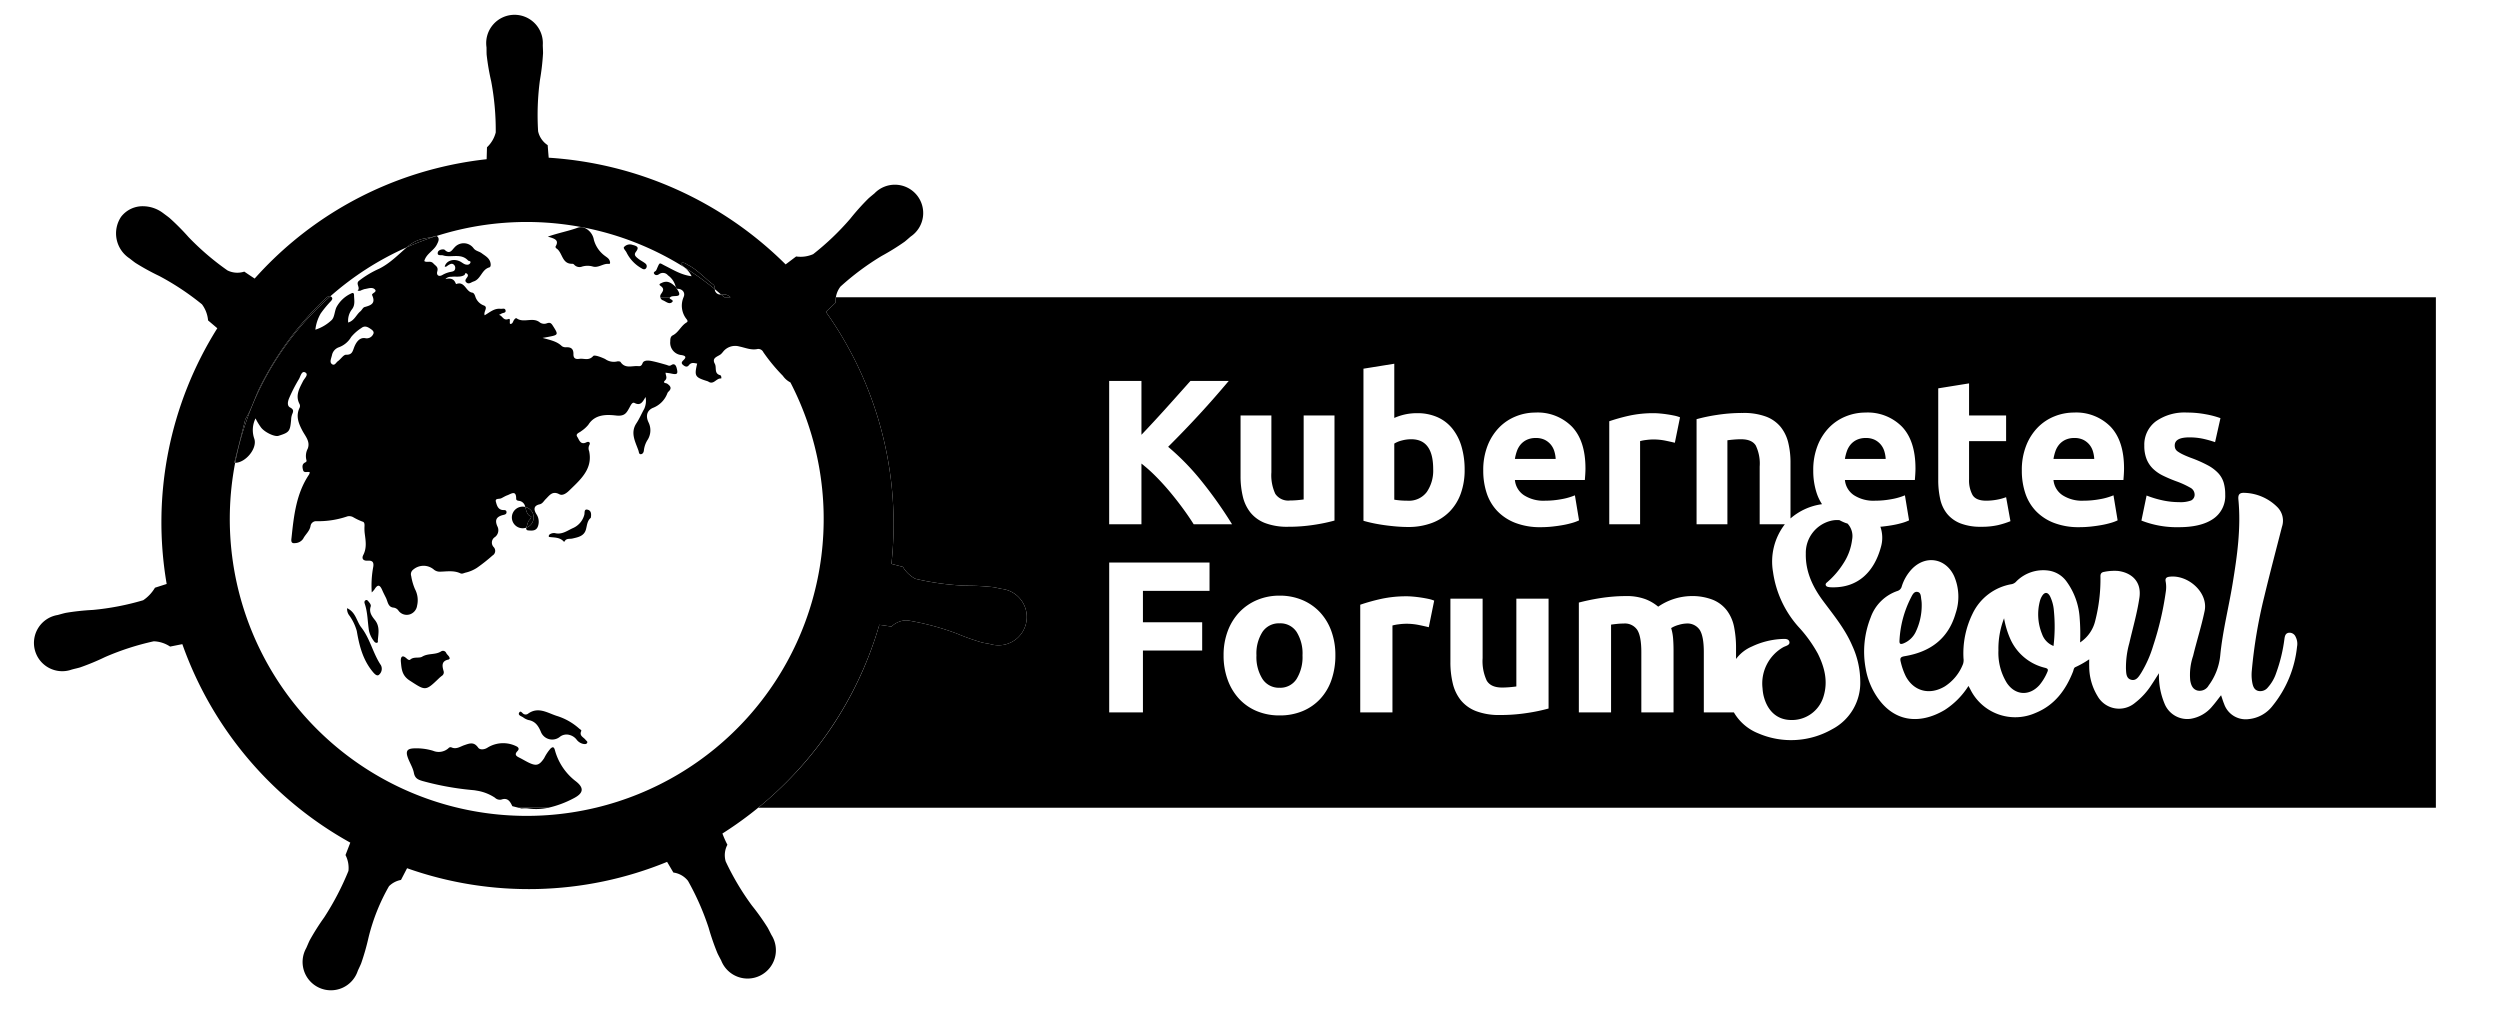 <svg id="Layer_1" data-name="Layer 1" xmlns="http://www.w3.org/2000/svg" viewBox="0 0 590 240"><title>kubernetes-forum-seoul-black</title><path d="M81.915,143.532c2.074.964,2.221,3.091,3.334,4.514,2.113,2.701,2.757,6.151,4.656,8.96a1.845,1.845,0,0,1-.427,2.206c-.475.498-1.099-.171-1.522-.685-2.308-2.799-3.157-6.087-3.753-9.604a11.628,11.628,0,0,0-1.698-3.579A2.548,2.548,0,0,1,81.915,143.532Z"/><path d="M89.161,151.239c.072.224-.014.456-.245.471a.7.7,0,0,1-.537-.237,6.414,6.414,0,0,1-1.289-2.555c-.358-2.156-.299-4.377-1.023-6.476-.11-.318-.082-.678.286-.815.296-.111.474.162.645.366.281.336.618.758.486,1.146-.454,1.334.305,2.327.994,3.189C89.713,147.874,89.285,149.553,89.161,151.239Z"/><path d="M332.225,118.166a5.228,5.228,0,0,0,4.492-2.051,8.917,8.917,0,0,0,1.514-5.42v0q0-7.032-5.176-7.032a8.598,8.598,0,0,0-2.222.293,6.339,6.339,0,0,0-1.783.733v13.233q.537.098,1.367.171Q331.248,118.166,332.225,118.166Z"/><path d="M444.704,106.495a4.532,4.532,0,0,0-.83-1.563,4.432,4.432,0,0,0-1.416-1.123,4.614,4.614,0,0,0-2.124-.44,4.891,4.891,0,0,0-2.1.415,4.344,4.344,0,0,0-1.465,1.099,4.934,4.934,0,0,0-.903,1.587,10.414,10.414,0,0,0-.464,1.831h9.62A7.624,7.624,0,0,0,444.704,106.495Z"/><path d="M366.82,106.495a4.509,4.509,0,0,0-.829-1.563,4.433,4.433,0,0,0-1.416-1.123,4.616,4.616,0,0,0-2.125-.44,4.889,4.889,0,0,0-2.099.415,4.332,4.332,0,0,0-1.465,1.099,4.934,4.934,0,0,0-.903,1.587,10.414,10.414,0,0,0-.464,1.831h9.62A7.502,7.502,0,0,0,366.82,106.495Z"/><path d="M481.308,161.679a12.193,12.193,0,0,0,1.844-3.041c.334-.709.067-.884-.586-1.049a12.006,12.006,0,0,1-8.078-6.675,20.751,20.751,0,0,1-1.527-5.003,19.977,19.977,0,0,0-1.333,7.618,13.508,13.508,0,0,0,1.983,7.642C475.588,164.128,478.929,164.332,481.308,161.679Z"/><path d="M448.278,151.167c-.058.83.256.932.908.689a5.458,5.458,0,0,0,2.853-2.582,14.496,14.496,0,0,0,1.485-6.438,7.862,7.862,0,0,0-.072-1.186c-.149-.735-.02-1.795-.924-1.96-.873-.16-1.248.798-1.6,1.469A24.925,24.925,0,0,0,448.278,151.167Z"/><path d="M484.631,152.451v0a38.327,38.327,0,0,0,.089-8.279,9.468,9.468,0,0,0-.898-3.426c-.558-1.062-1.297-1.08-1.914-.06a4.249,4.249,0,0,0-.48,1.123,12.305,12.305,0,0,0,.495,7.828A4.674,4.674,0,0,0,484.631,152.451Z"/><path d="M493.925,106.495a4.531,4.531,0,0,0-.83-1.563,4.432,4.432,0,0,0-1.416-1.123,4.614,4.614,0,0,0-2.124-.44,4.891,4.891,0,0,0-2.1.415,4.344,4.344,0,0,0-1.465,1.099,4.935,4.935,0,0,0-.903,1.587,10.416,10.416,0,0,0-.464,1.831H494.242A7.623,7.623,0,0,0,493.925,106.495Z"/><path d="M301.982,162.311a4.554,4.554,0,0,0,4.006-2.067,9.813,9.813,0,0,0,1.404-5.588,9.564,9.564,0,0,0-1.404-5.537,4.59,4.59,0,0,0-4.006-2.015,4.653,4.653,0,0,0-4.031,2.015,9.426,9.426,0,0,0-1.429,5.537,9.67,9.67,0,0,0,1.429,5.588A4.615,4.615,0,0,0,301.982,162.311Z"/><path d="M194.915,73.602a86.429,86.429,0,0,1,15.462,59.47l2.706.709a7.478,7.478,0,0,0,2.945,2.809,62.203,62.203,0,0,0,11.979,1.635,56.159,56.159,0,0,1,6.388.342c.559.087,1.375.289,1.946.405a6.676,6.676,0,0,1,1.211.242h-0a6.676,6.676,0,0,1-3.82,12.795l-.095-.012c-.044-.01-.086-.029-.132-.041-.555-.106-1.243-.208-1.727-.321a55.364,55.364,0,0,1-6.03-2.143,62.221,62.221,0,0,0-11.688-3.098,5.26,5.26,0,0,0-3.681,1.482c-.49-.086-1.995-.307-2.859-.421A86.544,86.544,0,0,1,178.942,190.619H574.867V70.151H197.267a5.227,5.227,0,0,0-.054,1.274C196.855,71.773,195.585,72.96,194.915,73.602Zm90.534,65.847H269.732v7.399H283.714v6.685h-13.982v14.594H261.771V132.765h23.678Zm231.401-24.385a20.597,20.597,0,0,0-3.272-1.489,33.141,33.141,0,0,1-3.101-1.318,9.099,9.099,0,0,1-2.368-1.636,6.61,6.61,0,0,1-1.514-2.271,8.389,8.389,0,0,1-.537-3.174,6.862,6.862,0,0,1,2.686-5.713,11.683,11.683,0,0,1,7.374-2.099,23.713,23.713,0,0,1,4.492.415,21.026,21.026,0,0,1,3.418.904l-1.269,5.664a26.758,26.758,0,0,0-2.76-.781,15.001,15.001,0,0,0-3.344-.342q-3.419,0-3.418,1.904a1.96,1.96,0,0,0,.147.781,1.66,1.66,0,0,0,.586.659,8.135,8.135,0,0,0,1.197.687q.756.37,1.928.812a29.989,29.989,0,0,1,3.955,1.748,9.475,9.475,0,0,1,2.466,1.86,5.758,5.758,0,0,1,1.269,2.217,9.819,9.819,0,0,1,.366,2.825,6.511,6.511,0,0,1-2.856,5.75q-2.856,1.948-8.081,1.948a22.768,22.768,0,0,1-8.839-1.562l1.221-5.909a23.808,23.808,0,0,0,3.809,1.147,18.485,18.485,0,0,0,3.859.415,7.253,7.253,0,0,0,2.831-.391,1.509,1.509,0,0,0,.83-1.513A1.857,1.857,0,0,0,516.85,115.065Zm-38.648-9.961a12.792,12.792,0,0,1,2.759-4.273,11.47,11.47,0,0,1,3.93-2.588,12.313,12.313,0,0,1,4.566-.879,11.353,11.353,0,0,1,8.643,3.344q3.173,3.346,3.174,9.839c0,.423-.018.888-.049,1.392q-.049.757-.098,1.343H484.622a4.836,4.836,0,0,0,2.1,3.565,8.439,8.439,0,0,0,4.98,1.318,21.057,21.057,0,0,0,3.931-.366,14.8,14.8,0,0,0,3.15-.903l.976,5.908a9.939,9.939,0,0,1-1.562.586,20.834,20.834,0,0,1-2.174.513q-1.197.218-2.563.366a25.614,25.614,0,0,1-2.735.145,16.18,16.18,0,0,1-6.03-1.025,11.742,11.742,0,0,1-4.249-2.807,11.144,11.144,0,0,1-2.49-4.224,16.738,16.738,0,0,1-.805-5.274A15.682,15.682,0,0,1,478.201,105.104Zm-20.778-13.453,7.276-1.172v7.568h8.741v6.055h-8.741v9.033a7.185,7.185,0,0,0,.805,3.662q.805,1.368,3.248,1.367A13.94,13.94,0,0,0,471.17,117.946a12.459,12.459,0,0,0,2.271-.61l1.025,5.664a20.542,20.542,0,0,1-2.929.927,17.123,17.123,0,0,1-3.955.39,13.024,13.024,0,0,1-4.932-.805,7.728,7.728,0,0,1-3.125-2.245,8.351,8.351,0,0,1-1.636-3.492,20.576,20.576,0,0,1-.464-4.541Zm3.745,44.303a12.261,12.261,0,0,1,.356,8.798c-1.723,6.01-6.005,9.095-11.961,10.098-.967.163-1.246.395-.986,1.374a15.795,15.795,0,0,0,1.175,3.358c1.884,3.577,5.651,4.556,9.248,2.394a11.006,11.006,0,0,0,4.276-5.277,3.002,3.002,0,0,0,.106-1.334,21.254,21.254,0,0,1,2.133-10.511,12.534,12.534,0,0,1,9.278-6.999,2.056,2.056,0,0,0,1.114-.699,8.962,8.962,0,0,1,7.453-2.509,6.341,6.341,0,0,1,4.407,2.675,16.312,16.312,0,0,1,3.036,8.595,46.977,46.977,0,0,1,.099,5.699,8.478,8.478,0,0,0,3.577-5.135,39.617,39.617,0,0,0,1.228-10.372c-.037-.737.241-1.059.919-1.158a12.077,12.077,0,0,1,3.186-.211c2.971.35,5.683,2.293,5.088,6.332-.534,3.626-1.557,7.136-2.378,10.695a21.222,21.222,0,0,0-.796,6.086c.062.995.027,2.266,1.245,2.577,1.199.305,1.804-.788,2.353-1.634a27.583,27.583,0,0,0,2.828-6.402,72.681,72.681,0,0,0,2.968-12.69,7.22,7.22,0,0,0-.022-2.453c-.142-.719.125-1.045.872-1.14,4.379-.559,9.232,3.715,8.322,8.079-.748,3.588-1.865,7.059-2.721,10.605a13.908,13.908,0,0,0-.672,5.827c.193,1.058.554,2.037,1.702,2.349a2.418,2.418,0,0,0,2.637-1.196,14.233,14.233,0,0,0,2.745-7.154c.562-5.696,1.986-11.238,2.911-16.869,1.082-6.582,2.013-13.17,1.364-19.862-.117-1.21.296-1.637,1.473-1.576a11.434,11.434,0,0,1,7.719,3.361A4.531,4.531,0,0,1,538.535,124.354c-1.401,5.488-2.853,10.964-4.174,16.471a115.709,115.709,0,0,0-2.939,17.479,10.186,10.186,0,0,0,.123,2.824c.16.809.413,1.64,1.338,1.913a2.248,2.248,0,0,0,2.322-.793,9.641,9.641,0,0,0,1.962-3.388,37.233,37.233,0,0,0,1.966-8.122c.098-.647.235-1.262.971-1.4a1.56,1.56,0,0,1,1.679.988,3.552,3.552,0,0,1,.319,2.285,26.455,26.455,0,0,1-5.742,13.924,8.082,8.082,0,0,1-5.651,3.17,5.376,5.376,0,0,1-5.825-3.593c-.264-.627-.451-1.285-.711-2.038-.712.902-1.327,1.761-2.022,2.548a8.283,8.283,0,0,1-5.213,3.021,5.779,5.779,0,0,1-6.122-3.626,17.197,17.197,0,0,1-1.3-7.142c-.673,1.048-1.193,1.894-1.749,2.717a16.809,16.809,0,0,1-3.884,4.263,5.831,5.831,0,0,1-8.857-1.571,13.471,13.471,0,0,1-1.97-7.029c-.024-.491-.003-.984-.003-1.656a22.063,22.063,0,0,1-3.265,1.844c-.391.159-.406.685-.556,1.062-1.724,4.36-4.344,7.923-8.846,9.747a11.812,11.812,0,0,1-15.413-5.615c-.113-.213-.233-.424-.414-.754a18.352,18.352,0,0,1-5.634,5.685c-5.896,3.491-12.297,3-16.418-3.845a17.208,17.208,0,0,1-2.21-5.973,21.8,21.8,0,0,1,1.167-11.99,10.187,10.187,0,0,1,6.346-6.295,1.493,1.493,0,0,0,1.011-1.1,10.56,10.56,0,0,1,2.33-4.018C454.392,130.918,459.178,131.674,461.169,135.954ZM379.785,99.415a43.911,43.911,0,0,1,4.614-1.294,26.624,26.624,0,0,1,5.934-.61q.585,0,1.416.073.828.073,1.66.195.83.122,1.66.293a7.894,7.894,0,0,1,1.416.415l-1.221,6.006q-.977-.244-2.294-.513a14.261,14.261,0,0,0-2.833-.268,13.214,13.214,0,0,0-1.636.122,9.599,9.599,0,0,0-1.44.268v19.63h-7.276Zm-2.152,41.745q1.455-.229,2.986-.357,1.531-.127,3.01-.128a12.661,12.661,0,0,1,4.72.74,10.665,10.665,0,0,1,2.986,1.76,14.222,14.222,0,0,1,7.655-2.501,13.407,13.407,0,0,1,5.281.893,7.959,7.959,0,0,1,3.291,2.526,9.565,9.565,0,0,1,1.684,3.878,25.063,25.063,0,0,1,.459,5.001v2.547a9.116,9.116,0,0,1,3.752-2.945,18.498,18.498,0,0,1,6.875-1.764c.705-.018,1.738-.185,1.956.626.216.808-.806.98-1.392,1.279a9.848,9.848,0,0,0-4.935,9.739,10.78,10.78,0,0,0,.211,1.585c.838,3.653,3.136,5.779,6.322,5.876a7.774,7.774,0,0,0,7.854-5.533c1.111-3.575.258-6.896-1.332-10.109a31.598,31.598,0,0,0-4.607-6.373,24.554,24.554,0,0,1-5.971-12.889,14.417,14.417,0,0,1,2.783-11.278H415.284v-13.624a9.808,9.808,0,0,0-.928-4.981q-.928-1.465-3.466-1.465-.783,0-1.661.073-.879.073-1.562.171v19.825h-7.276l0-24.806a40.622,40.622,0,0,1,4.784-1.001,39.332,39.332,0,0,1,6.153-.464,14.991,14.991,0,0,1,5.444.855,8.192,8.192,0,0,1,3.443,2.417,9.448,9.448,0,0,1,1.806,3.711,19.775,19.775,0,0,1,.537,4.785v13.127a14.224,14.224,0,0,1,7.439-3.367,11.127,11.127,0,0,1-1.263-2.631,16.738,16.738,0,0,1-.805-5.274,15.682,15.682,0,0,1,1.05-5.982A12.793,12.793,0,0,1,431.739,100.831a11.471,11.471,0,0,1,3.93-2.588,12.313,12.313,0,0,1,4.566-.879,11.353,11.353,0,0,1,8.643,3.344q3.172,3.346,3.174,9.839c0,.423-.018.888-.049,1.392q-.049.757-.098,1.343H435.401a4.836,4.836,0,0,0,2.1,3.565,8.439,8.439,0,0,0,4.98,1.318,21.057,21.057,0,0,0,3.931-.366,14.799,14.799,0,0,0,3.15-.903l.976,5.908a9.938,9.938,0,0,1-1.562.586,20.826,20.826,0,0,1-2.174.513q-1.197.218-2.563.366c-.157.017-.314.024-.471.038a7.844,7.844,0,0,1,.118,4.828c-1.606,5.866-5.426,9.569-11.429,9.47a5.078,5.078,0,0,1-.738-.039c-.319-.052-.691-.092-.827-.434-.153-.383.181-.6.419-.812a19.621,19.621,0,0,0,3.683-4.287,13.143,13.143,0,0,0,2.111-5.723,4.331,4.331,0,0,0-1.08-3.743c-.183-.061-.369-.109-.55-.177a11.722,11.722,0,0,1-1.358-.632,6.08,6.08,0,0,0-2.08.164,7.783,7.783,0,0,0-5.866,7.732c-.094,4.279,1.652,7.913,4.127,11.23,2.505,3.359,5.167,6.602,6.836,10.503a20.405,20.405,0,0,1,1.886,8.344,12.358,12.358,0,0,1-6.602,11.35,19.545,19.545,0,0,1-17.471.988,11.628,11.628,0,0,1-5.749-4.943h-7.097V153.891q0-3.674-.945-5.205a3.501,3.501,0,0,0-3.24-1.53,6.843,6.843,0,0,0-1.71.306,6.635,6.635,0,0,0-1.811.766,11.655,11.655,0,0,1,.459,2.475q.101,1.3.102,2.781v14.645H387.354V153.891q0-3.674-.944-5.205a3.502,3.502,0,0,0-3.241-1.53q-.715,0-1.479.076-.766.077-1.48.179v20.717h-7.603v-25.923q.968-.255,2.271-.536Q376.178,141.39,377.632,141.159Zm-26.536-36.056a12.815,12.815,0,0,1,2.76-4.273,11.464,11.464,0,0,1,3.931-2.588,12.301,12.301,0,0,1,4.565-.879,11.351,11.351,0,0,1,8.643,3.344q3.173,3.346,3.174,9.839c0,.423-.018.888-.049,1.392q-.049.757-.098,1.343H357.518a4.832,4.832,0,0,0,2.1,3.565,8.441,8.441,0,0,0,4.981,1.318,21.043,21.043,0,0,0,3.93-.366,14.822,14.822,0,0,0,3.15-.903l.976,5.908a9.938,9.938,0,0,1-1.562.586,20.83,20.83,0,0,1-2.174.513q-1.197.218-2.564.366a25.572,25.572,0,0,1-2.733.145,16.18,16.18,0,0,1-6.03-1.025,11.742,11.742,0,0,1-4.249-2.807,11.144,11.144,0,0,1-2.49-4.224,16.739,16.739,0,0,1-.805-5.274A15.707,15.707,0,0,1,351.097,105.104Zm-.229,55.523q.97,1.635,3.624,1.633.816,0,1.734-.076.918-.077,1.633-.179V141.287h7.604v25.923a42.204,42.204,0,0,1-5.001,1.046,41.037,41.037,0,0,1-6.43.485,15.243,15.243,0,0,1-5.689-.919,8.628,8.628,0,0,1-3.598-2.576,10.045,10.045,0,0,1-1.888-3.955,21.223,21.223,0,0,1-.561-5.051V141.287h7.603v14.033A10.872,10.872,0,0,0,350.868,160.627ZM321.776,87.012l7.275-1.172V98.634a13.642,13.642,0,0,1,2.54-.83,13.054,13.054,0,0,1,2.832-.293,11.596,11.596,0,0,1,4.834.952,9.46,9.46,0,0,1,3.516,2.71,12.181,12.181,0,0,1,2.149,4.224,19.27,19.27,0,0,1,.733,5.493,16.234,16.234,0,0,1-.904,5.567,11.752,11.752,0,0,1-2.612,4.248,11.48,11.48,0,0,1-4.199,2.71,15.776,15.776,0,0,1-5.665.953c-.879,0-1.799-.043-2.759-.123q-1.441-.122-2.832-.317-1.392-.196-2.661-.463-1.271-.269-2.246-.562Zm-.759,55.703a45.807,45.807,0,0,1,4.822-1.352,27.783,27.783,0,0,1,6.2-.638q.612,0,1.48.077c.578.05,1.156.12,1.735.204q.867.127,1.734.306a8.229,8.229,0,0,1,1.48.434l-1.276,6.277q-1.021-.255-2.398-.536a14.901,14.901,0,0,0-2.96-.281,13.85,13.85,0,0,0-1.71.128,10.04,10.04,0,0,0-1.505.281v20.513h-7.603Zm-28.246-44.668h7.276v13.428a10.408,10.408,0,0,0,.928,5.079,3.689,3.689,0,0,0,3.467,1.562q.78,0,1.66-.073.879-.073,1.562-.171V98.047h7.276l0,24.806a40.839,40.839,0,0,1-4.786,1.001,39.404,39.404,0,0,1-6.152.463,14.606,14.606,0,0,1-5.444-.878,8.255,8.255,0,0,1-3.443-2.466,9.605,9.605,0,0,1-1.806-3.784,20.32,20.32,0,0,1-.538-4.834Zm3.93,43.546a13.462,13.462,0,0,1,5.282-1.021,13.606,13.606,0,0,1,5.333,1.021,12.129,12.129,0,0,1,4.159,2.857,12.995,12.995,0,0,1,2.705,4.439,16.429,16.429,0,0,1,.969,5.766,17.447,17.447,0,0,1-.919,5.792,12.575,12.575,0,0,1-2.653,4.49,11.919,11.919,0,0,1-4.159,2.883,13.87,13.87,0,0,1-5.434,1.021,13.732,13.732,0,0,1-5.384-1.021,11.915,11.915,0,0,1-4.159-2.883,13.182,13.182,0,0,1-2.705-4.49,16.611,16.611,0,0,1-.969-5.792,16.039,16.039,0,0,1,.995-5.766,13.087,13.087,0,0,1,2.756-4.439A12.38,12.38,0,0,1,296.7,141.593ZM261.764,89.893h7.618V102.611q2.937-3.086,5.969-6.455,3.03-3.368,5.598-6.263h9.04q-3.454,4.114-6.95,7.911-3.494,3.797-7.357,7.642a58.05,58.05,0,0,1,7.833,8.035,100.264,100.264,0,0,1,7.254,10.252h-9.056q-1.029-1.652-2.425-3.571-1.396-1.917-3.009-3.867-1.612-1.948-3.375-3.736a36.071,36.071,0,0,0-3.523-3.159v14.333H261.764Z"/><path d="M159.684,86.827c-.191-.715-.592-1.104-1.254-.669-.486.32-.774.058-1.169-.054-1.185-.337-2.372-.686-3.579-.921-.732-.142-1.77-.191-2.036.532-.342.934-.847.664-1.464.677-1.339.029-2.756.519-3.731-.956-.113-.171-.633-.201-.908-.115a3.486,3.486,0,0,1-2.72-.587c-.897-.434-2.525-1.056-2.828-.711-1.052,1.194-2.162.503-3.246.663-1.074.158-1.43-.235-1.417-1.129.018-1.193-.531-1.646-1.672-1.607a1.588,1.588,0,0,1-1.062-.261c-1.178-1.151-2.732-1.431-4.547-1.941.598-.107.854-.151,1.109-.199,2.718-.513,2.681-.519,1.257-2.76-.392-.616-.71-.69-1.273-.521a1.811,1.811,0,0,1-1.708-.145c-1.653-1.405-3.819.205-5.505-.995-.22-.156-.545.229-.713.527-.193.343-.266.838-.844.785-.202-.397.206-1.369-.392-1.15-1.254.458-1.334-.776-2.227-.971.34-.175.484-.244.623-.323.374-.212,1.135-.117.91-.834-.159-.509-.741-.236-1.147-.283-1.504-.172-2.56.842-3.76,1.525-.349-.859.971-1.935-.261-2.337a3.312,3.312,0,0,1-1.979-2.197c-.151-.384-.34-.76-.696-.809-1.519-.21-1.75-2.818-3.791-2.02a.956.956,0,0,1-.152-.261c-.417-1.001-1.236-1.19-2.378-.911a1.642,1.642,0,0,1,1.342-.537c1.045-.156,2.167.178,3.131-.426.199-.125.122-.708.606-.31l.011.008a.503.503,0,0,1,.116.701c-.241.439-.835.89-.215,1.39.568.458,1.08-.088,1.626-.257,1.755-.541,1.919-2.817,3.742-3.335.435-.124.369-.951.142-1.478-.385-.894-1.224-1.314-1.948-1.863-.595-.451-1.407-.504-1.897-1.152a2.882,2.882,0,0,0-4.5-.232c-.594.591-1.116,1.768-2.329.586-.255-.249-1.484-.081-1.627.59-.2.937.759.562,1.251.72,1.914.614,4.202-.617,5.886,1.201.171.184.712.058.547.547a.764.764,0,0,1-.794.444c-.634-.003-1.067-.466-1.585-.735-1.545-.801-3.311-.237-3.676,1.181.381.14.587-.187.85-.334.429-.241.834-.535,1.311-.105a.971.971,0,0,1,.312.868c-.055.645-.556.726-1.03.82a6.049,6.049,0,0,0-1.954.716c-.93.554-1.485.018-1.249-.797.319-1.101-.367-1.298-.915-1.906-.694-.771-1.559-.091-2.144-.568.472-1.742,2.24-2.429,2.972-3.909.277-.561.665-1.245.205-1.801a.55.55,0,0,0-.313-.197,69.546,69.546,0,0,0-6.972,2.652c-2.078,1.794-3.979,3.784-6.553,5.071a22.92,22.92,0,0,0-4.773,2.862c-.847.725.469,1.631-.32,2.291a1.696,1.696,0,0,0,.599.056,8.173,8.173,0,0,1,1.037-.405c.833-.11,1.83-.568,2.47.091.613.632-.874.88-.658,1.35.901,1.966-.294,2.391-1.789,2.801-.394.108-.628.717-.998,1.019-.965.785-1.376,2.174-2.869,2.632a4.342,4.342,0,0,1,.871-3.092c.849-1.07.524-2.24.51-3.397-.005-.443-.255-.608-.616-.4a7.456,7.456,0,0,0-3.559,3.326c-.439,1.002-.443,2.359-1.117,2.989a10.03,10.03,0,0,1-3.834,2.264,9.769,9.769,0,0,1,1.266-3.841,25.853,25.853,0,0,1,2.442-2.945c.247-.305.46-.632.053-.975a.669.669,0,0,0-.22-.126,69.974,69.974,0,0,0-22.471,39.3c2.444-.003,5.239-3.363,4.537-5.624a6.193,6.193,0,0,1,.272-4.86,14.096,14.096,0,0,0,1.274,2.114c.81,1.13,3.22,2.292,4.133,2.005,2.568-.807,2.74-1.031,2.994-3.794A4.081,4.081,0,0,1,68.936,97.804c.315-.715.442-1.159-.472-1.639-.703-.369-.583-1.258-.294-2.039a37.431,37.431,0,0,1,2.414-4.72c.349-.647.625-1.975,1.458-1.508.88.493-.192,1.385-.516,2.029-.873,1.737-1.898,3.413-.829,5.438a1.024,1.024,0,0,1-.025.934c-.892,1.92-.214,3.608.685,5.323.691,1.318,1.904,2.555,1.279,4.242a3.757,3.757,0,0,0-.351,2.587c.1.3.089.523-.212.66-.858.389-.726,1.109-.561,1.791.215.885,1.108.266,1.609.577a2.596,2.596,0,0,1-.19.519c-3.02,4.497-3.579,9.68-4.126,14.86-.06.57-.262,1.478.82,1.317a2.372,2.372,0,0,0,1.922-1.031c.523-1.041,1.534-1.773,1.742-3.026A1.326,1.326,0,0,1,74.679,123a21.132,21.132,0,0,0,7.333-1.147,1.975,1.975,0,0,1,1.243.149,14.543,14.543,0,0,0,2.293,1.101c.473.096.499.607.476,1.073a9.882,9.882,0,0,0,.057,1.76c.224,1.703.512,3.371-.344,5.036-.458.891.012,1.42,1.057,1.348,1.079-.075,1.489.336,1.285,1.499a23.977,23.977,0,0,0-.347,5.994,6.018,6.018,0,0,0,.601-.651c.713-1.145,1.238-1.377,1.881.126.26.607.581,1.219.88,1.822.422.849.463,2.152,1.744,2.283a1.657,1.657,0,0,1,1.237.767,2.414,2.414,0,0,0,2.752.794,2.528,2.528,0,0,0,1.609-2.032,5.593,5.593,0,0,0-.506-3.901,13.157,13.157,0,0,1-.887-3.083,1.332,1.332,0,0,1,.416-1.455,3.751,3.751,0,0,1,4.84-.14,2.195,2.195,0,0,0,1.438.575c1.657-.024,3.337-.367,4.944.397.391.186.825-.093,1.242-.186a8.349,8.349,0,0,0,2.64-1.126,39.588,39.588,0,0,0,3.664-2.897,1.279,1.279,0,0,0,.301-1.973,1.536,1.536,0,0,1,.268-2.379,2.007,2.007,0,0,0,.557-2.592c-.583-1.373-.25-2.133,1.143-2.56.419-.128,1.101-.135,1.041-.785-.053-.576-.642-.392-1.044-.468-1.034-.195-1.254-1.178-1.459-1.913-.252-.904.753-.609,1.224-.825.486-.224.938-.531,1.438-.711.913-.328,2.14-1.348,2.122.819-.003.318.317.445.575.469a1.695,1.695,0,0,1,1.557,1.449,2.539,2.539,0,0,1,.242,4.89c-.063.312.043.61.427.645.961.087,1.987.177,2.372-1.075a3.193,3.193,0,0,0-.402-2.76c-.606-.989-.764-1.971.753-2.314.71-.16.977-.777,1.43-1.217.876-.85,1.575-2.059,3.229-1.164.748.405,1.643-.206,2.29-.832.461-.447.924-.892,1.383-1.343,2.233-2.197,4.111-4.53,3.36-8a1.731,1.731,0,0,1,.028-1.389c.369-.641-.09-.981-.675-.69-1.426.709-1.701-.628-2.143-1.282-.513-.759.482-.974.924-1.355a7.769,7.769,0,0,0,1.667-1.491c1.594-2.575,4.432-2.439,6.583-2.197,2.067.233,2.467-.677,3.145-1.889.291-.521.638-1.362,1.195-1.071,1.387.723,1.891-.202,2.593-1.413a4.548,4.548,0,0,1-.328,2.827c-.629,1.12-1.123,2.309-1.837,3.392-1.485,2.249-.244,4.335.492,6.436.115.328.084.883.573.847.473-.035.695-.529.71-.952a5.827,5.827,0,0,1,.938-2.537,4.239,4.239,0,0,0,.141-4.054c-.666-1.421-.414-2.706.978-3.362a5.914,5.914,0,0,0,3.47-3.44.995.995,0,0,1,.259-.404c.879-.798.5-1.347-.302-1.901-.227-.157-1.16-.114-.509-.74.64-.615.155-1.177.137-1.847.452.066.872.102,1.28.193C159.858,88.476,160.067,88.262,159.684,86.827ZM88.052,78.906a1.68,1.68,0,0,1-1.928.889c-1.348-.176-2.135,1.076-2.576,2.255-.35.936-.495,1.706-1.868,1.669-.628-.017-1.249,1.044-1.939,1.521-.431.297-.761,1.169-1.403.692-.59-.439-.226-1.187-0-2.081a2.494,2.494,0,0,1,1.646-1.899,5.486,5.486,0,0,0,2.883-2.412,10.316,10.316,0,0,1,2.396-2.114c.863-.695,1.597-.224,2.323.279C88.016,78.003,88.372,78.395,88.052,78.906Z"/><path d="M101.808,55.987c-.525.104-1.057.17-1.58.283A8.161,8.161,0,0,0,96.503,57.941c-.161.135-.319.273-.478.41a69.546,69.546,0,0,1,6.972-2.652C102.634,55.619,102.196,55.91,101.808,55.987Z"/><path d="M77.968,69.92a.673.673,0,0,0-.668.13,7.035,7.035,0,0,0-.732.629A74.669,74.669,0,0,0,61.435,91.172c-1.299,2.531-2.008,5.321-3.536,7.741l-2.603,10.309c.066.005.134-.003.201-.003A69.974,69.974,0,0,1,77.968,69.92Z"/><path d="M123.095,190.808a8.379,8.379,0,0,1,1.438-.019,13.556,13.556,0,0,0,4.913-.171H122.345Z"/><path d="M135.727,184.255a13.726,13.726,0,0,1-4.794-7.316c-.222-.721-.519-.712-1.006-.281a10.622,10.622,0,0,0-1.506,2.271c-1.167,1.73-1.863,1.931-3.747,1.002-.72-.355-1.405-.782-2.127-1.134-.744-.363-1.19-.737-.43-1.533.302-.316.462-.682-.085-1.054a7.017,7.017,0,0,0-6.928.2c-.727.506-1.847.643-2.271.011a2.938,2.938,0,0,0-.269-.332c-.918-1.03-1.931-.587-2.981-.232-.993.336-1.898,1.055-3.044.524a.638.638,0,0,0-.722.215,3.436,3.436,0,0,1-3.616.586,13.731,13.731,0,0,0-4.612-.565c-1.128.08-1.921.364-1.424,1.934.424,1.341,1.261,2.524,1.515,3.852.248,1.293.981,1.598,2.013,1.91A67.162,67.162,0,0,0,111.7,186.474c.292.024.578.08.865.128a10.786,10.786,0,0,1,4.241,1.657,1.659,1.659,0,0,0,1.485.451c1.528-.542,2.097.438,2.617,1.547l1.437.363h7.101a24.005,24.005,0,0,0,5.883-2.194C137.807,187.171,137.904,185.879,135.727,184.255Z"/><path d="M170.339,69.488a1.401,1.401,0,0,1-.176.009c.251.218.506.432.754.653h1.48A2.386,2.386,0,0,0,170.339,69.488Z"/><path d="M168.671,67.988a.932.932,0,0,0-.362-.839c-2.012-1.51-3.683-3.46-5.954-4.632-.466-.241-.907-.721-1.676-.403a6.446,6.446,0,0,0,.895,1.014,70.293,70.293,0,0,1,7.099,5.096A1.397,1.397,0,0,1,168.671,67.988Z"/><path d="M237.552,139.215h0a6.676,6.676,0,0,0-1.211-.242c-.571-.115-1.387-.317-1.946-.405a56.159,56.159,0,0,0-6.388-.342,62.203,62.203,0,0,1-11.979-1.635,7.478,7.478,0,0,1-2.945-2.809l-2.706-.709a86.429,86.429,0,0,0-15.462-59.47c.67-.642,1.94-1.829,2.298-2.178a5.547,5.547,0,0,1,1.146-3.799,62.248,62.248,0,0,1,9.702-7.215,55.3,55.3,0,0,0,5.438-3.372c.42-.33.992-.85,1.432-1.221a6.686,6.686,0,1,0-8.561-10.175c-.444.37-1.049.856-1.443,1.217a55.204,55.204,0,0,0-4.269,4.766,62.31,62.31,0,0,1-8.746,8.353,7.392,7.392,0,0,1-4.022.547l-2.482,1.875a87.173,87.173,0,0,0-55.913-25.181c-.085-.882-.204-2.481-.241-2.964a5.27,5.27,0,0,1-2.259-3.266,62.304,62.304,0,0,1,.428-12.083,55.335,55.335,0,0,0,.735-6.345c.006-.536-.046-1.314-.062-1.892a6.686,6.686,0,1,0-13.299.365c.002.063.017.122.021.185.009.552-0,1.22.03,1.702a55.926,55.926,0,0,0,1.078,6.301A62.211,62.211,0,0,1,116.994,31.261a7.252,7.252,0,0,1-2.066,3.496l-.082,2.818A86.769,86.769,0,0,0,102.875,39.748,85.565,85.565,0,0,0,60.101,65.74q-1.236-.804-2.45-1.64a5.254,5.254,0,0,1-3.959-.276,62.082,62.082,0,0,1-9.183-7.858,55.57,55.57,0,0,0-4.501-4.53c-.414-.336-1.046-.792-1.51-1.14A7.928,7.928,0,0,0,33.816,48.671,6.408,6.408,0,0,0,28.581,51.16a7.05,7.05,0,0,0,1.9,9.759l.104.07c.444.344.992.785,1.404,1.069a55.549,55.549,0,0,0,5.6,3.078A62.044,62.044,0,0,1,47.664,71.82a7.391,7.391,0,0,1,1.441,3.799L51.285,77.465a86.076,86.076,0,0,0-11.95,60.351l-2.762.885a9.196,9.196,0,0,1-2.78,2.956,62.08,62.08,0,0,1-11.866,2.286,55.579,55.579,0,0,0-6.366.686c-.508.108-1.212.307-1.764.461l-.058.014-.094.031A6.676,6.676,0,1,0,16.948,158.011l.099-.018c.044-.011.081-.034.125-.043.545-.139,1.231-.29,1.71-.434a56.082,56.082,0,0,0,5.903-2.447A62.3,62.3,0,0,1,36.286,151.346a7.376,7.376,0,0,1,3.859,1.247l2.886-.574a86.562,86.562,0,0,0,39.639,46.842l-1.133,2.932a6.601,6.601,0,0,1,.695,3.745,64.981,64.981,0,0,1-5.727,10.977,55.442,55.442,0,0,0-3.422,5.409c-.251.508-.566,1.284-.806,1.816a6.68,6.68,0,1,0,12.161,5.373l.011-.013-0-.016c.238-.527.577-1.219.777-1.711a54.996,54.996,0,0,0,1.755-6.146A46.52,46.52,0,0,1,91.806,209.141,5.406,5.406,0,0,1,94.634,207.665l1.434-2.766a86.082,86.082,0,0,0,61.365-1.498c.443.742,1.269,2.161,1.487,2.519a5.256,5.256,0,0,1,3.451,1.972,61.953,61.953,0,0,1,4.867,11.057,55.606,55.606,0,0,0,2.094,6.042c.229.486.599,1.168.868,1.683a6.683,6.683,0,1,0,11.868-6.007c-.268-.518-.638-1.276-.915-1.766a55.251,55.251,0,0,0-3.708-5.204,62.06,62.06,0,0,1-6.18-10.397,5.224,5.224,0,0,1,.405-3.937,22.876,22.876,0,0,1-1.18-2.653,87.1,87.1,0,0,0,37.03-49.252c.864.114,2.369.335,2.859.421a5.26,5.26,0,0,1,3.681-1.482,62.221,62.221,0,0,1,11.688,3.098,55.364,55.364,0,0,0,6.03,2.143c.484.113,1.172.214,1.727.321.046.011.088.031.132.041l.095.012a6.676,6.676,0,0,0,3.82-12.795Zm-96.927,51.404a70.062,70.062,0,0,1-85.127-81.399c-.067 0-.134.008-.201.003l2.603-10.309c1.527-2.42,2.237-5.21,3.536-7.741A74.669,74.669,0,0,1,76.569,70.679a7.035,7.035,0,0,1,.732-.629.673.673,0,0,1,.668-.13,70.108,70.108,0,0,1,18.057-11.569c.159-.137.316-.276.478-.41a8.161,8.161,0,0,1,3.725-1.672c.523-.113,1.055-.179,1.58-.283.387-.076.825-.368,1.189-.287a70.084,70.084,0,0,1,34.47-2.059,2.315,2.315,0,0,1,.243.043A69.628,69.628,0,0,1,161.575,63.129a6.446,6.446,0,0,1-.895-1.014c.769-.318,1.21.162,1.676.403,2.271,1.172,3.942,3.122,5.954,4.632a.932.932,0,0,1,.362.839,1.397,1.397,0,0,0,.003.236c.505.414.996.845,1.489,1.273a1.401,1.401,0,0,0,.176-.009,2.386,2.386,0,0,1,2.058.663h-1.48c-.248-.221-.503-.435-.754-.653a1.309,1.309,0,0,1-1.489-1.273,70.293,70.293,0,0,0-7.099-5.096,6.048,6.048,0,0,1,1.644,2.06c-2.46-.303-4.37-1.528-6.324-2.503-1.275-.636-1.138-.911-1.788.551a5.111,5.111,0,0,1-.258.575c-.169.28-.808.383-.424.858.318.394.78.277,1.161.004a1.515,1.515,0,0,1,2.042.297,4.629,4.629,0,0,1,1.841,2.744l.268.439c1.33-.046,2.021.91,1.626,1.875-.018.04-.028.082-.046.122a5.077,5.077,0,0,0,.739,5.202c.384.518.138.644-.162.836-1.227.787-1.774,2.28-3.124,2.951-.53.263-.594.832-.586,1.402q-.008.067-.013.134a2.929,2.929,0,0,0,2.717,3.127c.69.134,1.239.36.494,1.112-.362.365-.764.7-.221,1.179.418.369.966.678,1.402.105.587-.771,1.256-.508,1.969-.394-.694,2.915-.522,3.224,2.222,4.091a1.771,1.771,0,0,1,.447.179c1.238.82,1.862-.886,2.965-.747.132.017.098-.706-.203-.785-1.508-.395-.782-1.812-1.26-2.679-.822-1.491.722-1.687,1.463-2.311a6.11,6.11,0,0,0,.529-.604,3.633,3.633,0,0,1,3.789-1.179c1.41.287,2.816.939,4.356.584a1.325,1.325,0,0,1,1.312.776,42.178,42.178,0,0,0,4.605,5.563,4.834,4.834,0,0,0,1.781,1.558,70.065,70.065,0,0,1-45.913,100.369Z"/><path d="M136.282,53.765c-2.13.771-4.358,1.167-6.997,2.079,1.567.462,2.764.779,1.822,2.344-.048.079.067.348.176.416,1.522.95,1.269,3.758,3.809,3.647a.605.605,0,0,1,.417.219,1.689,1.689,0,0,0,1.899.431,4.574,4.574,0,0,1,2.384-.032c1.418.469,2.524-.744,3.882-.589.417.048.326-.423.213-.742-.193-.543-.647-.79-1.081-1.117a6.982,6.982,0,0,1-2.652-3.823,3.762,3.762,0,0,0-2.443-2.916c-.081-.016-.162-.028-.243-.043A2.449,2.449,0,0,0,136.282,53.765Z"/><path d="M137.468,53.641c.081.015.162.028.243.043A2.315,2.315,0,0,0,137.468,53.641Z"/><path d="M96.669,160.596c3.721,2.41,3.716,2.579,6.865-.461a7.758,7.758,0,0,1,.73-.627.975.975,0,0,0,.431-1.117c-.36-1.244-.557-2.401,1.179-2.743.09-.018.161-.131.258-.215-.034-.579-.586-.849-.82-1.316a.821.821,0,0,0-1.229-.376c-1.352.855-3.029.376-4.442,1.231-.75.454-1.975-.077-2.833.704-.234.213-.601-.055-.848-.282-1.19-1.091-1.437-.099-1.357.751C94.762,157.827,94.824,159.401,96.669,160.596Z"/><path d="M138.196,174.604c-.453-.628-1.561-.924-1.022-2.076.112-.239-.275-.389-.467-.568a14.194,14.194,0,0,0-5.358-3.021c-2.209-.726-4.392-2.252-6.791-.461a.95.95,0,0,1-.922.05c-.382-.139-.755-1.006-1.126-.313-.319.596.526.794.936,1.07a3.654,3.654,0,0,0,1.286.645c1.567.287,2.284,1.32,2.88,2.697a2.875,2.875,0,0,0,4.459,1.31,2.565,2.565,0,0,1,2.413-.468,3.093,3.093,0,0,1,1.578,1.06,2.655,2.655,0,0,0,1.579,1.033c.316.045.689.116.893-.183C138.785,175.008,138.372,174.847,138.196,174.604Z"/><path d="M138.683,120.289c-.928-.226-.64.769-.794,1.231a4.723,4.723,0,0,1-2.596,3.074c-1.39.603-2.655,1.664-4.364,1.213a1.854,1.854,0,0,0-1.073.225c-.313.136-.524.662-.167.704,1.232.144,2.499.054,3.413,1.131a.241.241,0,0,0,.129-.08c.432-.82,1.186-.534,1.87-.695,1.205-.283,2.696-.524,3.154-2.046.302-1.003.288-2.118,1.17-2.829C139.586,121.356,139.554,120.501,138.683,120.289Z"/><path d="M159.736,68.153h-0l-.268-.439c-.92-.858-1.868-1.621-3.242-.976-.328.154-.902.334-.349.718.993.69.622,1.218.097,1.973a.957.957,0,0,0-.129.272.935.935,0,0,0-.01.449h2.34C158.846,69.462,161.449,70.63,159.736,68.153Z"/><path d="M156.495,70.89c.664.272,1.387.993,2.07.456.668-.525-.556-.716-.517-.988a.497.497,0,0,1,.127-.207h-2.34A.949.949,0,0,0,156.495,70.89Z"/><polygon points="159.736 68.153 159.736 68.153 159.468 67.714 159.736 68.153 159.736 68.153"/><path d="M151.396,63.314c.32.216.727.38,1.025.051q.019-.021.037-.043a.792.792,0,0,0-.125-1.113c-.527-.443-1.186-.728-1.717-1.167-.458-.378-1.122-.823-.581-1.546.74-.989.624-1.359-.743-1.699a1.855,1.855,0,0,0-1.976.456c-.369.315.36.886.559,1.361A8.7,8.7,0,0,0,151.396,63.314Z"/><path d="M124.974,122.689c.239-.229.493-.766.347-.815-.991-.328-1.098-1.35-1.369-2.237a2.552,2.552,0,1,0,.242,4.89.971.971,0,0,1,.072-.235C124.522,123.765,124.518,123.127,124.974,122.689Z"/><path d="M125.938,122.119a2.547,2.547,0,0,0-1.986-2.482c.271.887.378,1.909,1.369,2.237.146.048-.109.586-.347.815-.457.438-.453,1.076-.707,1.602a.971.971,0,0,0-.072.235A2.542,2.542,0,0,0,125.938,122.119Z"/></svg>